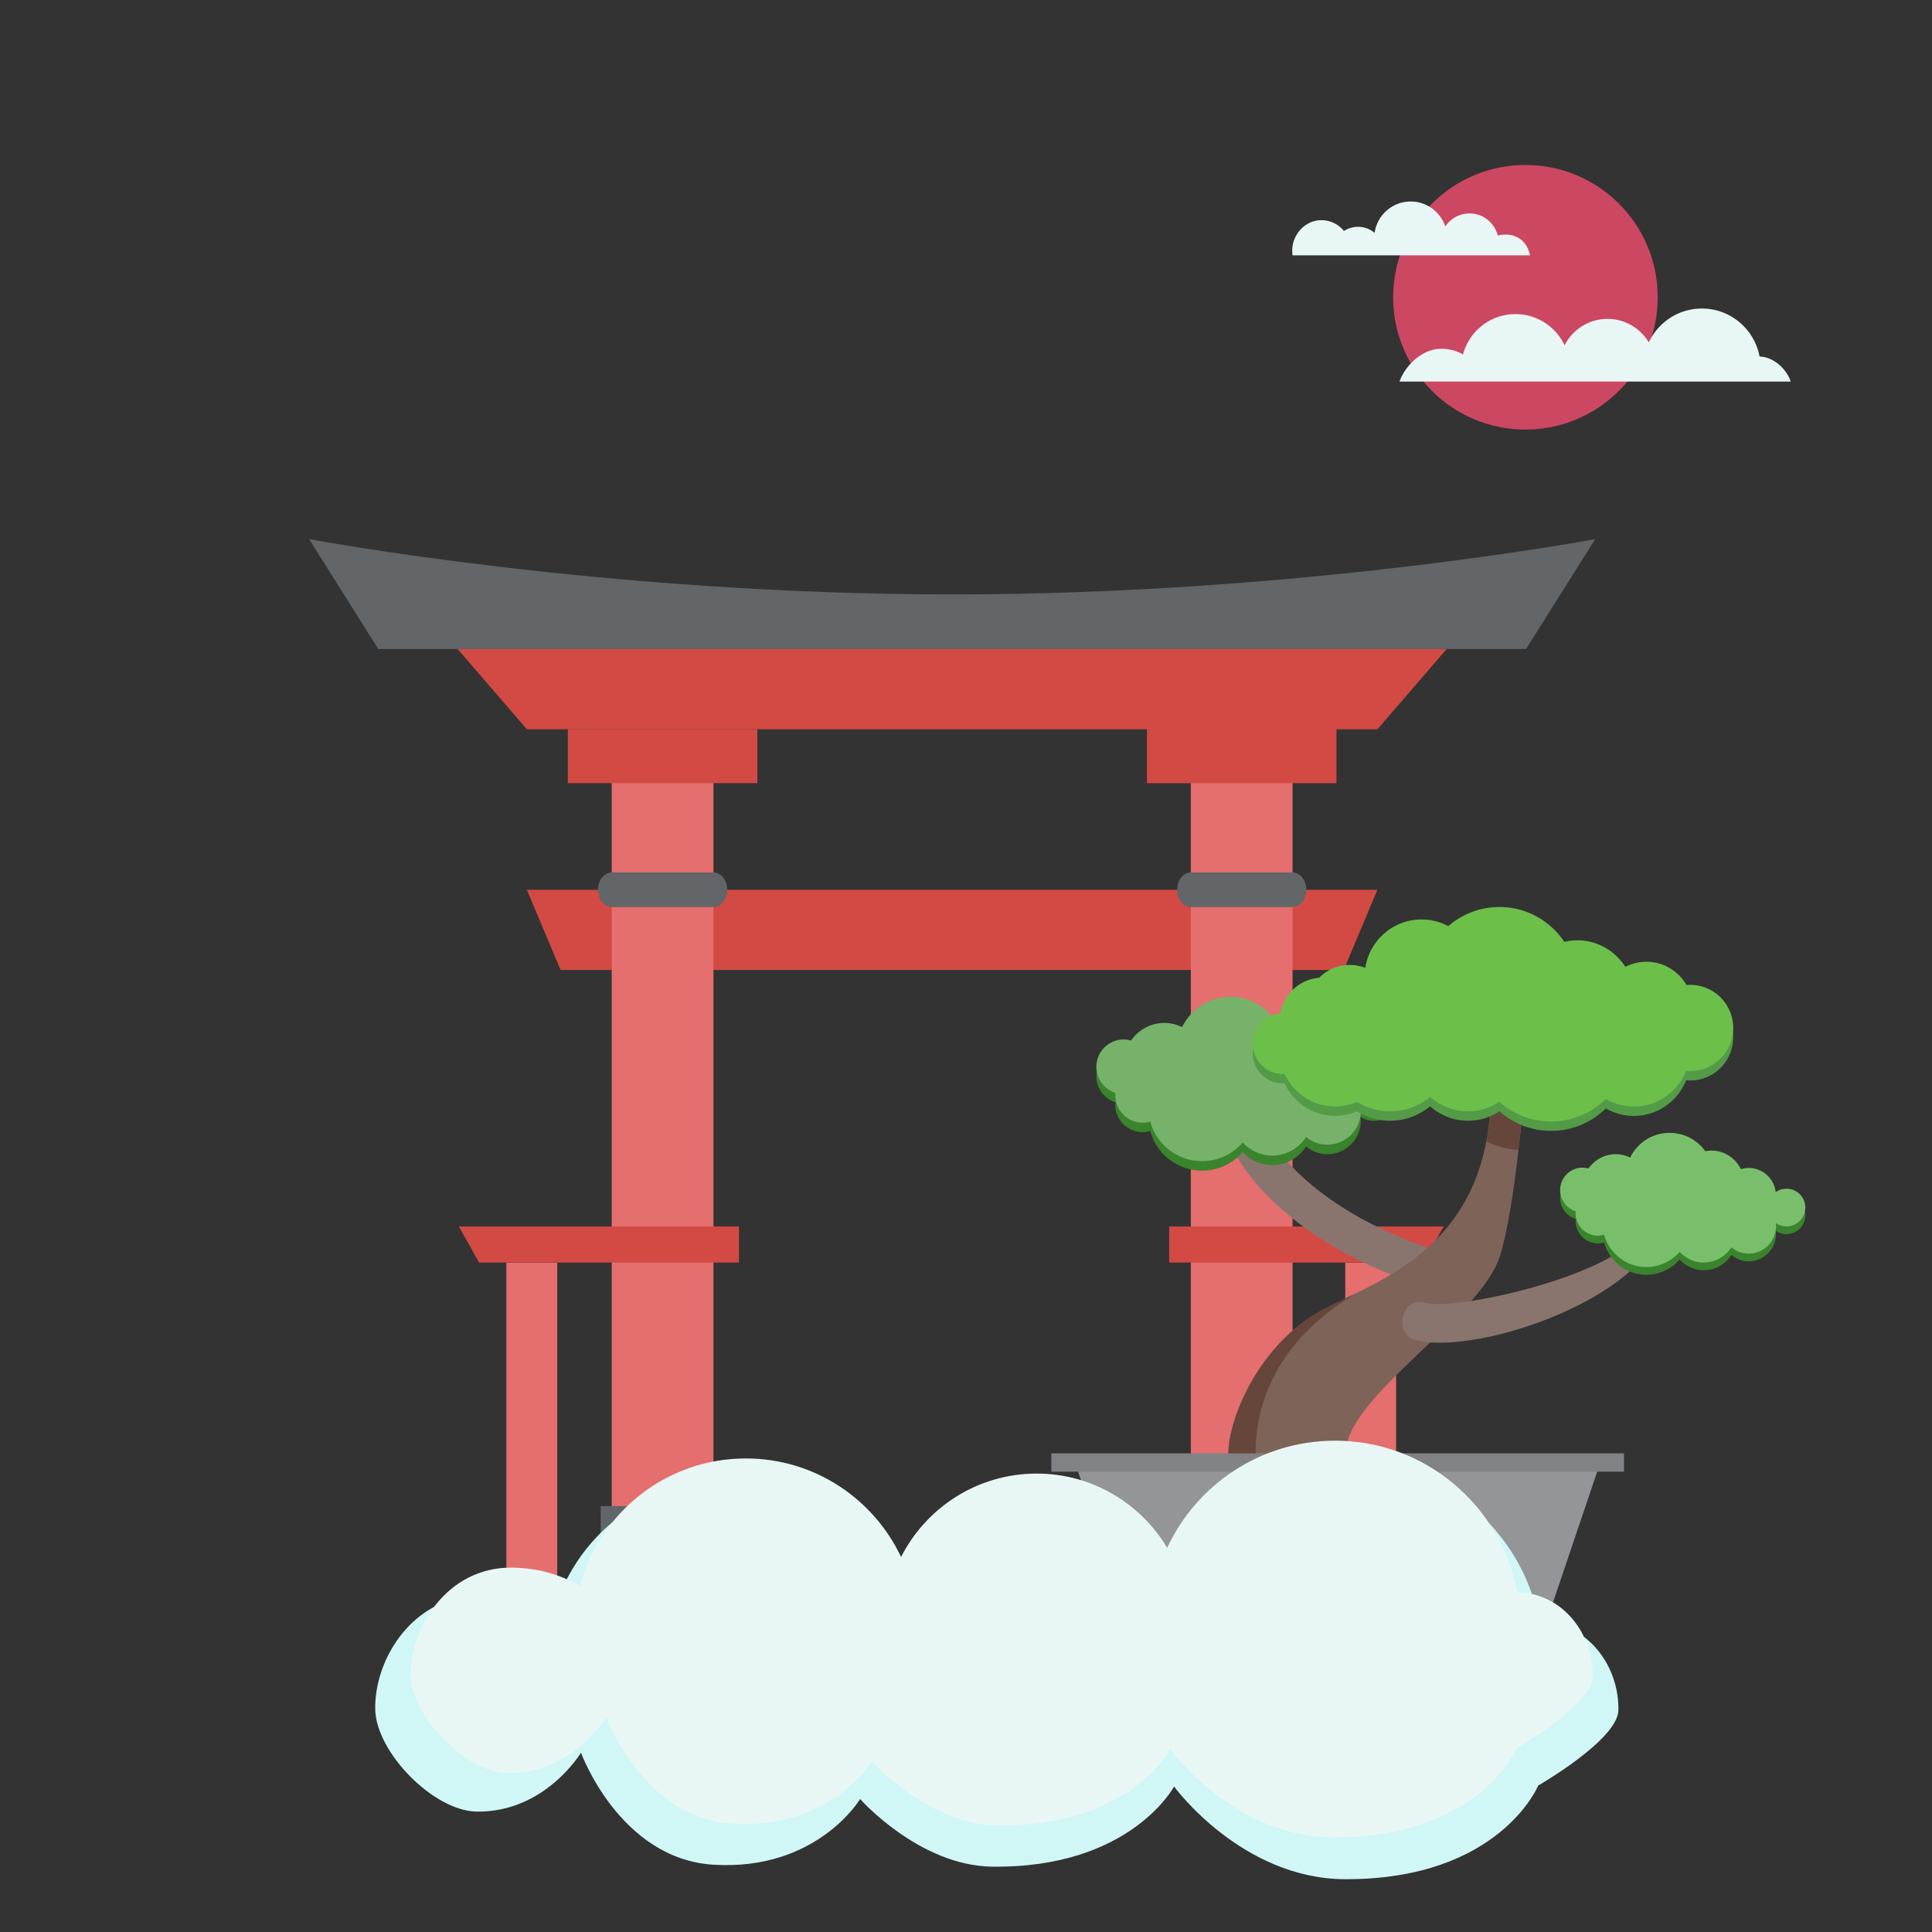 <svg xmlns="http://www.w3.org/2000/svg" xmlns:xlink="http://www.w3.org/1999/xlink" id="图层_3" viewBox="0 0 3000 3000"><rect x="0" y="0" width="3000" height="3000" fill="#333333" stroke="none"/><path fill="#D34A44" d="M2086.526 1506.159H870.459l-52.365-124.48H2138.9l-52.374 124.48z"/><path fill="#E56E6E" d="M949.899 1174.239h157.973v1456.087H949.899V1174.239zm-163.645 786.519h79v728.053h-79v-728.053z"/><path fill="#D34A44" d="M881.744 1132.391h294.28v83.674h-294.28v-83.674z"/><path fill="#626668" d="M932.721 2338.657h192.329v350.151H932.721v-350.151z"/><path fill="#E56E6E" d="M1849.1 1174.239h157.986v1456.087H1849.1V1174.239z"/><path fill="#D34A44" d="M1780.951 1132.391h294.295v83.674h-294.295v-83.674zm357.949 0H818.094l-107.437-124.517h1535.655L2138.9 1132.391z"/><path fill="#626668" d="M1478.506 922.984c-543.518 0-998.521-85.874-998.521-85.874l107.436 170.763h1782.15L2477 837.111s-455.019 85.873-998.494 85.873m-370.635 485.584H949.899c-11.781 0-21.334-12.041-21.334-26.925 0-14.868 9.555-26.888 21.334-26.888h157.973c11.795 0 21.334 12.021 21.334 26.888-.001 14.884-9.54 26.925-21.335 26.925m899.215 0H1849.1c-11.773 0-21.32-12.041-21.32-26.925 0-14.868 9.547-26.888 21.32-26.888h157.986c11.787 0 21.334 12.021 21.334 26.888 0 14.884-9.547 26.925-21.334 26.925"/><path fill="#D34A44" d="M1147.5 1904.5H712.51l31.428 56H1147.5v-56z"/><path fill="#E56E6E" d="M2088.906 1960.758h78.986v728.053h-78.986v-728.053z"/><path fill="#626668" d="M1829.113 2338.657h192.315v350.151h-192.315v-350.151z"/><path fill="#D34A44" d="M1815.5 1904.5h426.133l-31.422 56H1815.5v-56z"/><path fill="#939598" d="M2077.084 2535.507h318.42l89.416-264.539h-815.66l89.391 264.539h318.433z"/><path fill="#808285" d="M1632.481 2256.713h889.193v28.507h-889.193v-28.507zm150.26 278.794h61.834v36.125h-61.834v-36.125zm526.835 0h61.833v36.125h-61.833v-36.125z"/><path fill="#89756E" d="M2266.525 2012.441a29.83 29.83 0 0 1-7.438-.962c-245.119-63.604-359.332-205.593-359.332-281.538 0-16.293 13.199-29.493 29.492-29.493s29.493 13.2 29.493 29.493c0 42.001 90.698 166.208 315.175 224.45 15.741 4.092 25.223 20.18 21.144 35.959-3.467 13.28-15.423 22.091-28.534 22.091"/><path fill="#7D6358" d="M1907.412 2256.713c0-53.099 46.912-169.543 145.926-222.524 89.75-48.031 261.846-97.948 261.846-343.706h52.085s-13.92 183.257-38.179 260.114c-30.25 95.753-239.575 217.638-239.575 306.116"/><defs><path id="SVGID_1_" d="M2307.897 1690.48h59.372v94.895h-59.372z"/></defs><clipPath id="SVGID_2_"><use overflow="visible" xlink:href="#SVGID_1_"/></clipPath><path fill="#66463B" d="M2315.184 1690.48c0 30.032-2.591 57.113-7.287 81.667a120.164 120.164 0 0 0 50.122 13.228c6.017-52.532 9.25-94.895 9.25-94.895h-52.085z" clip-path="url(#SVGID_2_)"/><path fill="#89756E" d="M2212.746 2022.897c50.879 14.572 338.149-52.239 338.149-126.837 0 0 34.792-62.554 34.792-21.373 0 134.534-293.931 233.045-389.271 205.708-32.686-9.388-20.385-68.044 16.33-57.498"/><defs><path id="SVGID_3_" d="M1907.412 2007.966h198.829v248.747h-198.829z"/></defs><clipPath id="SVGID_4_"><use overflow="visible" xlink:href="#SVGID_3_"/></clipPath><path fill="#66463B" d="M2053.338 2034.186c-99.014 52.981-145.928 169.428-145.928 222.524h42.258c-.113-43.888 8.918-161.103 156.573-248.748-19.228 9.47-37.303 17.885-52.903 26.224" clip-path="url(#SVGID_4_)"/><path fill="#39842C" d="M2132.941 1668.722c-7.608 0-14.639 2.397-20.437 6.438-3.094-25.838-24.838-45.95-51.51-45.95-5.154 0-10.045.975-14.753 2.37-10.083-20.833-31.263-35.327-55.971-35.327-4.028 0-7.929.436-11.751 1.166-15.15-21.129-39.872-34.944-67.864-34.944-33.047 0-61.501 19.218-75.071 47.043-8.289-3.99-17.475-6.44-27.313-6.44-21.577 0-40.577 10.84-51.994 27.34-3.593-1.015-7.326-1.693-11.265-1.693-23.541 0-42.629 19.089-42.629 42.631 0 19.024 12.547 34.957 29.763 40.448-.104 1.219-.359 2.396-.359 3.643 0 23.554 19.089 42.644 42.629 42.644 4.056 0 7.916-.742 11.638-1.81 9.687 35.435 42.015 61.5 80.513 61.5 25.26 0 47.852-11.274 63.182-28.979 11.405 12.417 27.62 20.347 45.825 20.347 22.129 0 41.438-11.585 52.507-28.955 8.993 7.414 20.356 12.032 32.918 12.032 28.788 0 52.111-23.321 52.111-52.121 0-2.067-.373-4.042-.604-6.056 5.799 4.026 12.828 6.427 20.438 6.427 19.807 0 35.881-16.048 35.881-35.869s-16.079-35.885-35.884-35.885z"/><path fill="#76B269" d="M2132.941 1654.021c-7.608 0-14.639 2.398-20.437 6.452-3.094-25.836-24.838-45.964-51.51-45.964-5.154 0-10.045.974-14.753 2.385-10.083-20.847-31.263-35.343-55.971-35.343-4.028 0-7.929.448-11.751 1.18-15.15-21.128-39.872-34.958-67.864-34.958-33.047 0-61.501 19.218-75.071 47.044-8.289-3.99-17.475-6.428-27.313-6.428-21.577 0-40.577 10.827-51.994 27.324-3.593-.999-7.326-1.692-11.265-1.692-23.541 0-42.629 19.089-42.629 42.629 0 19.038 12.547 34.973 29.763 40.449-.104 1.22-.359 2.397-.359 3.644 0 23.556 19.089 42.645 42.629 42.645 4.056 0 7.916-.744 11.638-1.796 9.687 35.419 42.015 61.485 80.513 61.485 25.26 0 47.852-11.273 63.182-28.979 11.405 12.43 27.62 20.345 45.825 20.345 22.129 0 41.438-11.584 52.507-28.938 8.993 7.399 20.356 12.02 32.918 12.02 28.788 0 52.111-23.322 52.111-52.123 0-2.063-.373-4.04-.604-6.055 5.799 4.041 12.828 6.438 20.438 6.438 19.807 0 35.881-16.049 35.881-35.869-.003-19.832-16.079-35.895-35.884-35.895z"/><path fill="#39842C" d="M2774.015 1857.805a28.972 28.972 0 0 0-16.69 5.259c-2.515-21.09-20.256-37.511-42.027-37.511-4.207 0-8.195.809-12.045 1.937-8.234-17.011-25.517-28.839-45.684-28.839-3.296 0-6.479.359-9.582.962-12.367-17.254-32.547-28.518-55.408-28.518-26.951 0-50.185 15.689-61.257 38.396-6.772-3.271-14.267-5.263-22.31-5.263-17.602 0-33.1 8.854-42.426 22.297-2.938-.809-5.988-1.37-9.186-1.37-19.229 0-34.805 15.572-34.805 34.803 0 15.536 10.236 28.531 24.298 33.009-.091.976-.31 1.963-.31 2.964 0 19.229 15.574 34.817 34.805 34.817 3.313 0 6.468-.616 9.508-1.489 7.9 28.929 34.275 50.199 65.695 50.199 20.627 0 39.063-9.198 51.582-23.656 9.289 10.146 22.527 16.613 37.396 16.613 18.049 0 33.814-9.455 42.848-23.63 7.337 6.055 16.625 9.813 26.875 9.813 23.489 0 42.527-19.038 42.527-42.526 0-1.692-.295-3.311-.487-4.95a29.067 29.067 0 0 0 16.679 5.245c16.164 0 29.287-13.099 29.287-29.273.005-16.178-13.12-29.289-29.283-29.289z"/><path fill="#79BF6B" d="M2774.015 1845.809c-6.222 0-11.956 1.963-16.69 5.247-2.515-21.078-20.256-37.485-42.027-37.485-4.207 0-8.195.783-12.045 1.938-8.234-17.014-25.517-28.854-45.684-28.854-3.296 0-6.479.359-9.582.963-12.367-17.255-32.547-28.519-55.408-28.519-26.951 0-50.185 15.677-61.257 38.396-6.772-3.285-14.267-5.261-22.31-5.261-17.602 0-33.1 8.839-42.426 22.311-2.938-.82-5.988-1.397-9.186-1.397-19.229 0-34.805 15.574-34.805 34.816 0 15.521 10.236 28.529 24.298 33.009-.091.987-.31 1.949-.31 2.977 0 19.219 15.574 34.806 34.805 34.806 3.313 0 6.468-.616 9.508-1.478 7.9 28.902 34.275 50.173 65.695 50.173 20.627 0 39.063-9.185 51.582-23.631 9.289 10.123 22.527 16.604 37.396 16.604 18.049 0 33.814-9.455 42.848-23.646 7.337 6.057 16.625 9.826 26.875 9.826 23.489 0 42.527-19.037 42.527-42.525 0-1.692-.295-3.311-.487-4.966a28.97 28.97 0 0 0 16.679 5.262c16.164 0 29.287-13.101 29.287-29.288.005-16.164-13.12-29.278-29.283-29.278z"/><path fill="#549B48" d="M2624.393 1543.951c-1.898 0-3.771.129-5.645.282-12.404-21.563-35.611-36.1-62.243-36.1-11.777 0-22.874 2.886-32.677 7.9-15.701-24.745-43.259-41.218-74.727-41.218-6.929 0-13.638.871-20.116 2.385-21.642-32.598-58.651-54.099-100.743-54.099-30.377 0-58.088 11.226-79.318 29.725a87.974 87.974 0 0 0-41.514-10.363c-44.323 0-80.925 32.607-87.391 75.125-7.49-2.9-15.587-4.542-24.104-4.542-18.613 0-35.458 7.619-47.568 19.885-30.468 2.592-55.049 25.541-60.167 55.215-24.092 2.167-42.976 22.386-42.976 47.042 0 26.12 21.18 47.272 47.271 47.272.796 0 1.591-.075 2.399-.129 13.509 29.688 43.335 50.365 78.062 50.365a85.65 85.65 0 0 0 34.035-7.043c14.945 9.225 32.48 14.637 51.313 14.637 23.722 0 45.467-8.438 62.398-22.475 15.639 13.932 36.189 22.475 58.782 22.475 18.087 0 34.866-5.438 48.862-14.727 21.336 18.947 49.416 30.469 80.205 30.469 33.11 0 63.104-13.329 84.95-34.907 12.804 7.376 27.646 11.677 43.489 11.677 36.921 0 68.439-22.951 81.244-55.318 2.04.167 4.104.308 6.17.308 36.961 0 66.915-29.967 66.915-66.927.009-36.959-29.945-66.914-66.906-66.914"/><path fill="#6CC04A" d="M2624.393 1529.25c-1.898 0-3.771.13-5.645.282-12.404-21.553-35.611-36.101-62.243-36.101-11.777 0-22.874 2.887-32.677 7.915-15.701-24.746-43.259-41.231-74.727-41.231-6.929 0-13.638.873-20.116 2.389-21.642-32.6-58.651-54.101-100.743-54.101-30.377 0-58.088 11.227-79.318 29.726-12.38-6.606-26.519-10.364-41.514-10.364-44.323 0-80.925 32.608-87.391 75.123-7.49-2.898-15.587-4.54-24.104-4.54-18.613 0-35.458 7.619-47.568 19.896-30.468 2.577-55.049 25.528-60.167 55.201-24.092 2.168-42.976 22.388-42.976 47.058 0 26.104 21.18 47.261 47.271 47.261.796 0 1.591-.076 2.399-.128 13.509 29.685 43.335 50.363 78.062 50.363a85.633 85.633 0 0 0 34.035-7.043c14.945 9.226 32.48 14.639 51.313 14.639 23.722 0 45.467-8.441 62.398-22.478 15.639 13.934 36.189 22.478 58.782 22.478 18.087 0 34.866-5.438 48.862-14.729 21.336 18.947 49.416 30.469 80.205 30.469 33.11 0 63.104-13.328 84.95-34.905 12.804 7.376 27.646 11.673 43.489 11.673 36.921 0 68.439-22.949 81.244-55.316 2.04.167 4.104.31 6.17.31 36.961 0 66.915-29.97 66.915-66.929.009-36.964-29.945-66.918-66.906-66.918"/><path fill="#D0F7F6" d="M2513.041 2655.532c1.25-66.964-45.746-135.537-123.149-138.11-26.327-140.424-149.387-247.341-297.442-247.341-121.584 0-226.168 71.56-274.324 174.947-43.475-72.43-122.525-121.215-213.114-121.215-96.862 0-180.542 55.429-221.616 136.237-44.961-95.015-141.434-160.952-253.55-160.952-130.015 0-239.063 88.548-270.972 208.543-33.107-19.765-71.708-30.179-113.069-30.179-103.674 0-164.489 97.604-163.164 176.566 1.122 66.866 90.623 158.052 157.491 158.993 106.496 1.499 161.992-91.495 161.992-91.495s59.996 164.988 205.75 173.988c160.841 9.934 227.729-101.993 227.729-101.993s91.496 103.493 204.979 104.993c215.031 2.845 282.5-124.492 282.5-124.492s104.57 143.55 265.831 143.992c239.644.657 299.639-145.491 299.639-145.491s123.629-70.947 124.489-116.991z"/><path fill="#E8F7F6" d="M2473.041 2603.496c1.188-63.655-43.485-128.844-117.066-131.289-25.025-133.487-142.009-235.125-282.752-235.125-115.58 0-214.999 68.022-260.778 166.308-41.325-68.854-116.474-115.229-202.589-115.229-92.079 0-171.625 52.69-210.671 129.511-42.741-90.32-134.449-153.003-241.028-153.003-123.592 0-227.257 84.174-257.589 198.242-31.472-18.789-68.166-28.688-107.483-28.688-98.556 0-156.365 92.784-155.105 167.85 1.066 63.563 86.147 150.246 149.713 151.142 101.236 1.425 153.991-86.978 153.991-86.978s57.035 156.843 195.589 165.396c152.896 9.439 216.482-96.958 216.482-96.958s86.978 98.384 194.853 99.812c204.412 2.7 268.55-118.348 268.55-118.348s99.404 136.461 252.701 136.883c227.81.627 284.842-138.308 284.842-138.308s117.524-67.449 118.34-111.218z"/><path fill="#CC4862" d="M2574.121 461.59c0 113.453-91.976 205.428-205.433 205.428-113.454 0-205.422-91.975-205.422-205.428 0-113.46 91.968-205.433 205.422-205.433 113.46-.001 205.431 91.972 205.433 205.433z"/><path fill="#E8F7F6" d="M2780.658 592.5c-5.908-18-25.148-38.116-48.432-38.893-7.918-42.234-44.931-74.502-89.462-74.502-36.569 0-68.024 21.467-82.509 52.564-13.076-21.785-36.854-36.485-64.1-36.485-29.135 0-54.303 16.658-66.654 40.963-13.523-28.577-42.54-48.417-76.262-48.417-39.104 0-71.903 26.628-81.502 62.72-9.957-5.942-21.565-8.857-34.008-8.857-31.182 0-57.271 28.908-64.551 50.908l607.48-.001zm-405.043-196c-3.388-20-18.583-32.154-36.844-32.154-4.572 0-8.913.017-12.966 1.518-4.992-19.516-22.639-34.423-43.704-34.423-15.845 0-29.757 7.939-37.813 20.283-7.523-22.479-28.706-38.817-53.721-38.817-28.594 0-52.172 21.144-56.051 48.67-6.989-5.817-15.971-9.353-25.772-9.353a40.056 40.056 0 0 0-21.872 6.461c-8.281-10.23-20.925-16.791-35.104-16.791-24.939 0-45.162 22.063-45.162 47.005 0 1.959.168 4.602.406 7.602h368.603v-.001z"/></svg>
